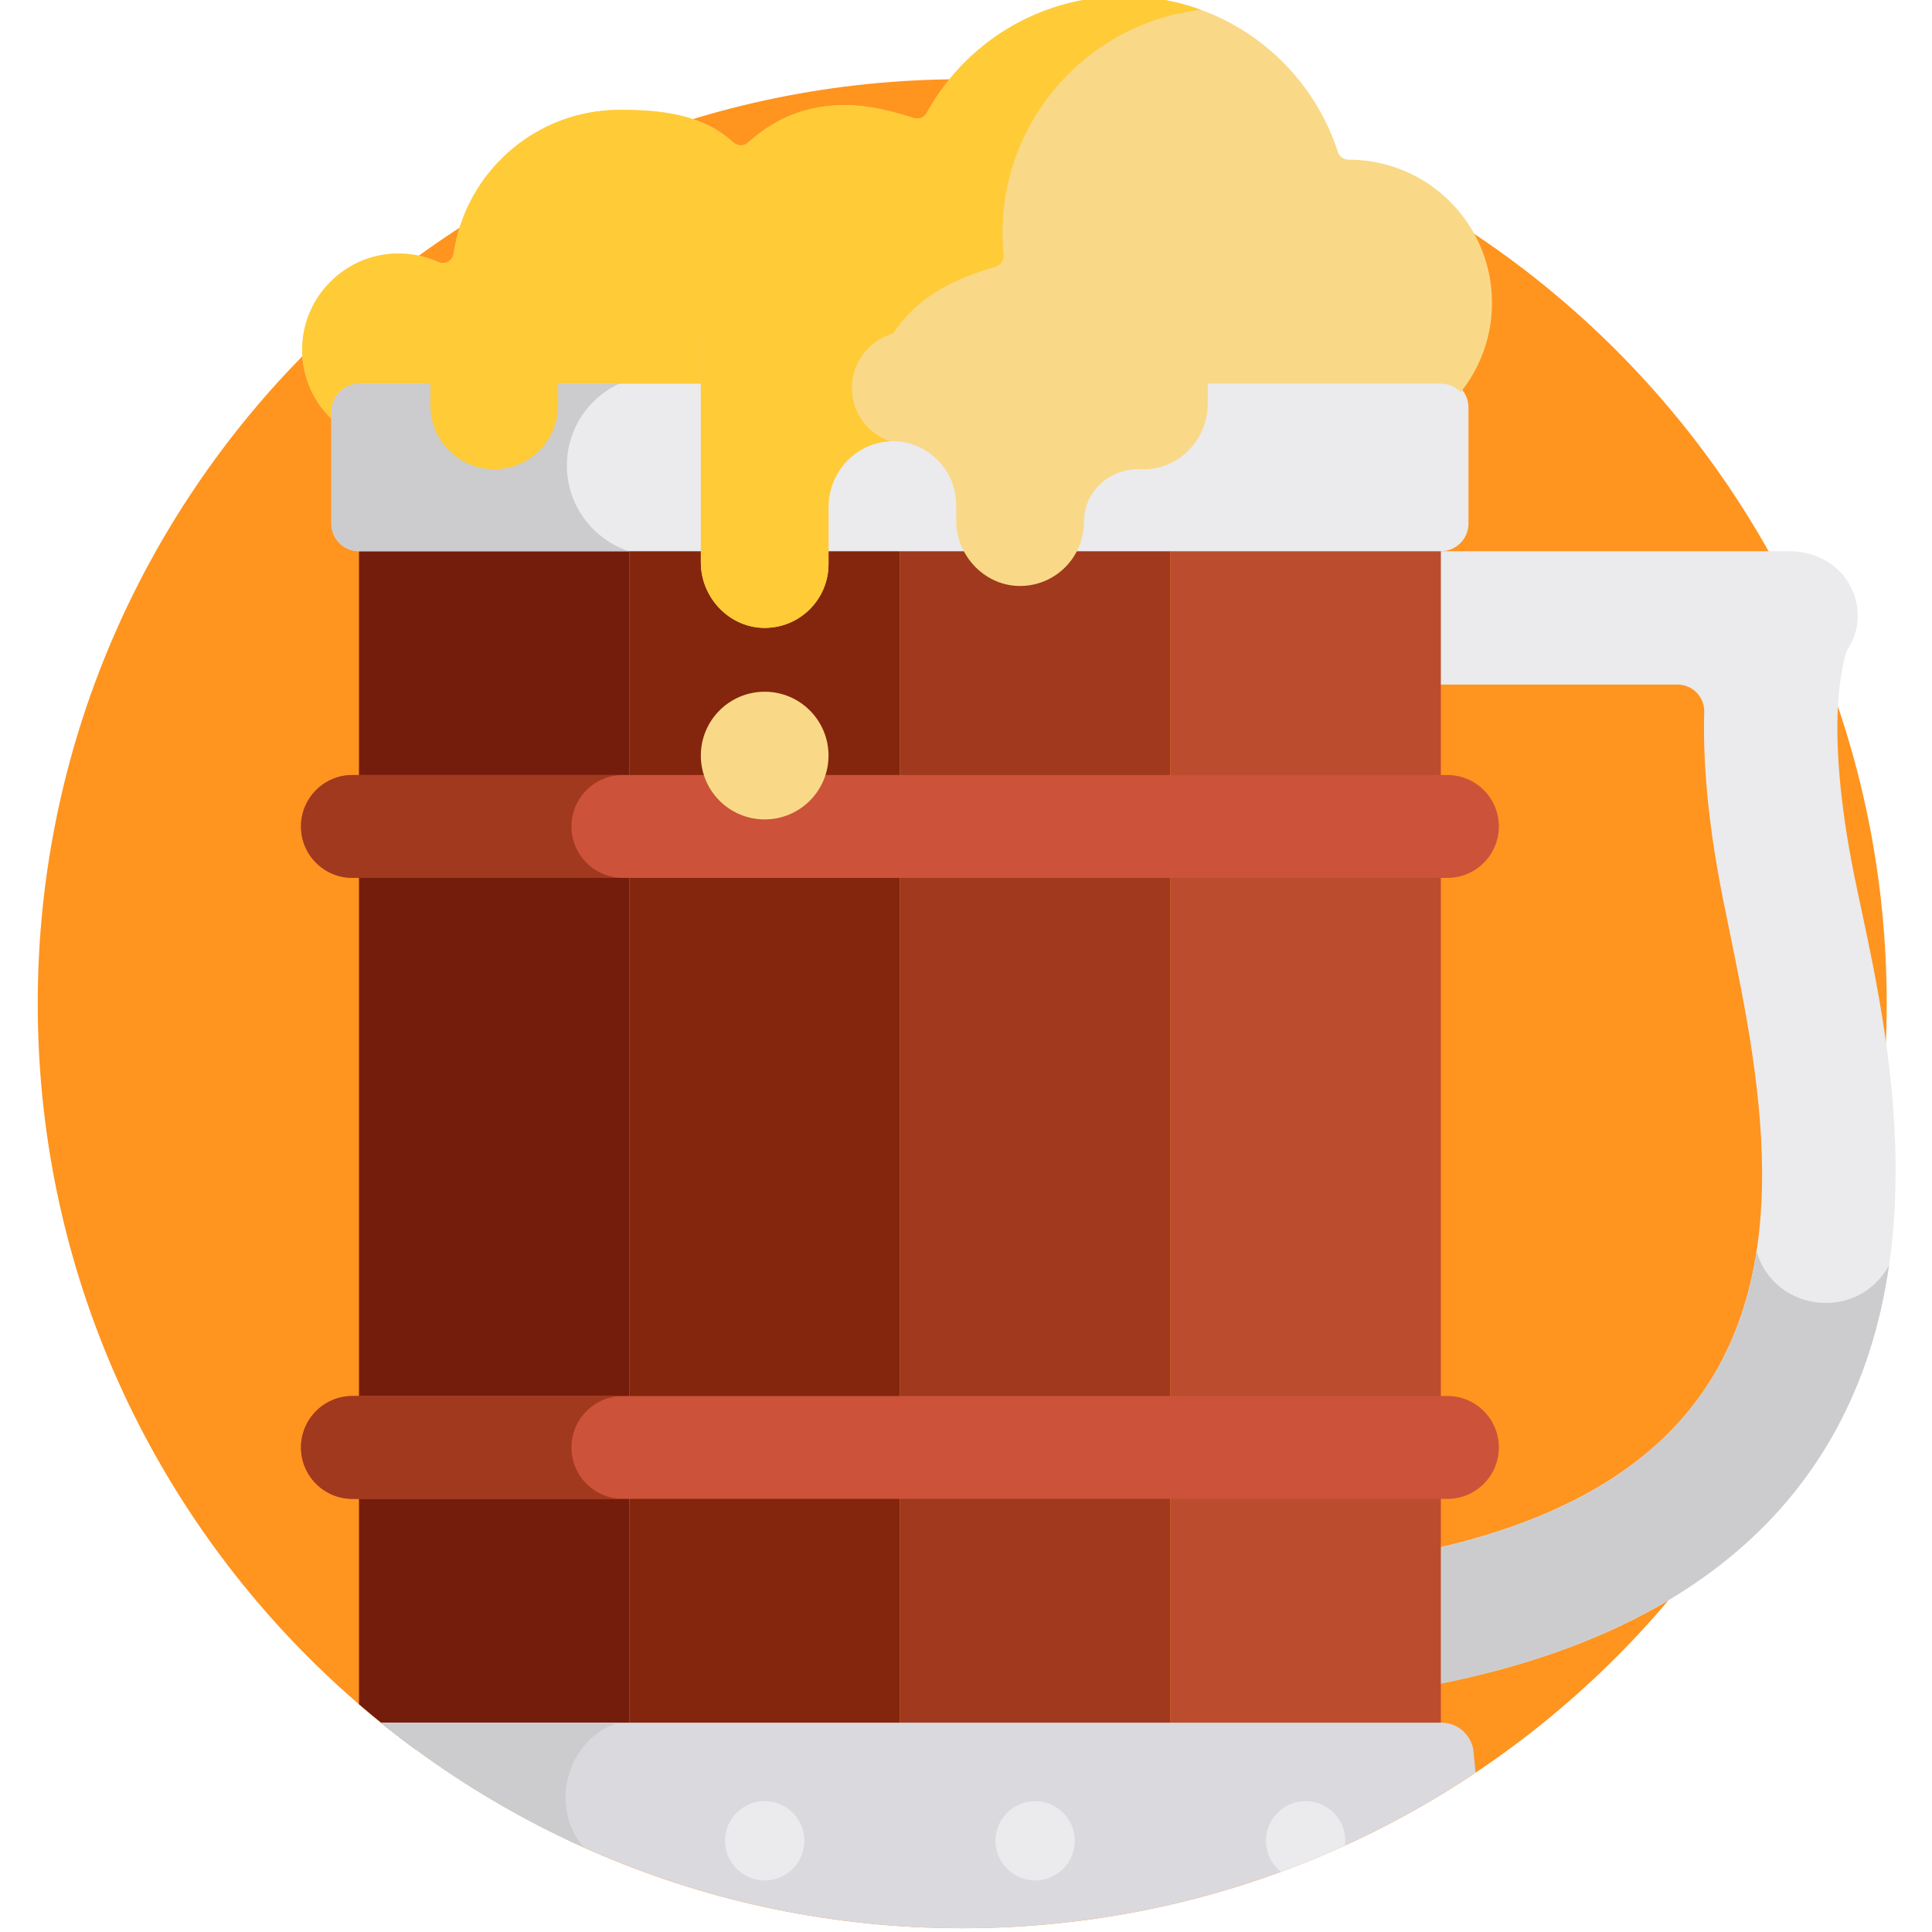<svg height="511pt" viewBox="-9 1 511 512" width="511pt" xmlns="http://www.w3.org/2000/svg"><path d="m490.5 267c0 135.309-109.691 245-245 245s-245-109.691-245-245 109.691-245 245-245 245 109.691 245 245zm0 0" fill="#ff941f"/><path d="m483.715 241.676c-.707-3.316-1.367-6.402-1.93-9.215-7.91-39.547-2.816-56.387-1.801-59.176 7.168-10.414.305-26.203-15.523-26.203h-95.152v35.34h65.758c3.996 0 7.18 3.297 7.066 7.289-.406 14.359 1.27 31.012 5.004 49.68 7.922 39.617 22.426 96.477-8.93 135.242-14.395 17.793-37.469 30.176-68.898 37.062v36.051c37.699-7.121 73.02-22.027 96.371-50.891 40.492-50.055 25.883-118.441 18.035-155.18zm0 0" fill="#ebeaec"/><path d="m455.996 332.621c-5.699 36.969-28.93 66.414-86.688 79.078v36.047c65.016-12.281 112.422-46.227 121.82-111.477-8.09 14.98-30.312 12.691-35.133-3.648zm0 0" fill="#ccccce"/><path d="m85.637 452.652c4.805 4.145 9.781 8.094 14.898 11.859h56.777v-321.457h-71.676zm0 0" fill="#751d0c"/><path d="m157.312 143.055h71.672v321.457h-71.672zm0 0" fill="#84260d"/><path d="m228.984 143.055h71.676v321.457h-71.676zm0 0" fill="#a0391e"/><path d="m300.66 143.055h71.676v321.457h-71.676zm0 0" fill="#bc4c2e"/><path d="m372.336 101.652h-286.699c-4.047 0-7.328 3.281-7.328 7.328v30.773c0 4.051 3.281 7.332 7.328 7.332h286.699c4.047 0 7.328-3.281 7.328-7.332v-30.773c0-4.047-3.281-7.328-7.328-7.328zm0 0" fill="#ebeaec"/><path d="m140.734 124.367c0-10.609 6.914-19.598 16.48-22.719h-71.578c-4.047 0-7.328 3.281-7.328 7.332v30.773c0 4.047 3.281 7.328 7.328 7.328h71.578c-9.566-3.117-16.48-12.105-16.48-22.715zm0 0" fill="#ccccce"/><path d="m91.484 457.523c42.082 34.062 95.66 54.477 154.016 54.477 50.344 0 97.137-15.191 136.055-41.23l-.625-6.16c-.734-4.098-4.297-7.082-8.461-7.082h-280.984zm0 0" fill="#dad9dd"/><path d="m145.191 490.586c-9.164-10.527-4.719-28.531 9.074-33.059h-62.781c16.309 13.199 34.336 24.352 53.707 33.059zm0 0" fill="#ccccce"/><path d="m374.078 233.648h-290.184c-7.527 0-13.629-6.102-13.629-13.629 0-7.527 6.102-13.629 13.629-13.629h290.184c7.527 0 13.629 6.102 13.629 13.629 0 7.527-6.102 13.629-13.629 13.629zm0 0" fill="#cc523a"/><path d="m374.078 398.219h-290.184c-7.527 0-13.629-6.102-13.629-13.629s6.102-13.633 13.629-13.633h290.184c7.527 0 13.629 6.105 13.629 13.633s-6.102 13.629-13.629 13.629zm0 0" fill="#cc523a"/><path d="m141.938 220.02c0-7.527 6.102-13.629 13.633-13.629h-71.676c-7.527 0-13.629 6.102-13.629 13.629 0 7.527 6.102 13.629 13.629 13.629h71.676c-7.531 0-13.633-6.102-13.633-13.629zm0 0" fill="#a0391e"/><path d="m141.938 384.59c0-7.527 6.102-13.633 13.633-13.633h-71.676c-7.527 0-13.629 6.105-13.629 13.633s6.102 13.629 13.629 13.629h71.676c-7.531 0-13.633-6.102-13.633-13.629zm0 0" fill="#a0391e"/><g fill="#ebeaec"><path d="m193.152 499.336c-5.73 0-10.512-4.656-10.512-10.512 0-6.578 5.984-11.586 12.559-10.312 5.043 1.023 8.465 5.418 8.465 10.312 0 5.785-4.719 10.512-10.512 10.512zm0 0"/><path d="m264.82 499.336c-5.824 0-10.512-4.766-10.512-10.512 0-6.496 5.926-11.598 12.57-10.312 4.977 1.027 8.453 5.332 8.453 10.312 0 5.875-4.793 10.512-10.512 10.512zm0 0"/><path d="m338.551 478.516c-6.598-1.281-12.562 3.754-12.562 10.309 0 3.363 1.582 6.301 4 8.215 5.75-2.113 11.398-4.438 16.938-6.961.051-.41.086-.828.086-1.254 0-4.879-3.406-9.285-8.461-10.309zm0 0"/></g><path d="m347.949 43.316c-.008 0-.012 0-.02 0-1.293.004-2.465-.789-2.863-2.02-7.727-23.957-30.191-41.293-56.719-41.293-22.512 0-42.102 12.488-52.242 30.914-.68 1.238-2.152 1.797-3.496 1.359-4.332-1.406-8.98-2.645-13.754-3.176-11.461-1.285-22.098 2.406-30.016 9.637-1.141 1.039-2.871 1.039-4.008 0-7.922-7.23-18.453-8.633-30.02-8.633-22.402 0-40.938 16.531-44.078 38.062-.285 1.938-2.332 3.098-4.113 2.285-3.855-1.746-8.219-2.566-12.809-2.168-12.332 1.074-22.246 11.133-23.16 23.477-.586 7.938 2.469 15.168 7.656 20.215v-1.988c0-4.047 3.281-7.328 7.328-7.328h34.34c.02-.055.047-.105.066-.16.047.055.094.105.137.16h252.156c2.074 0 3.945.867 5.281 2.25 5.18-6.484 8.281-14.703 8.281-23.648 0-20.953-16.992-37.945-37.949-37.945zm0 0" fill="#f9d987"/><path d="m241.188 76.824c4.238-2.25 8.777-3.855 13.145-5.137 1.359-.402 2.258-1.691 2.121-3.102-3.191-32.828 20.641-61.266 52.242-65.004-27.25-9.906-58.223 1.234-72.59 27.336-.68 1.242-2.152 1.801-3.496 1.363-16.129-5.242-30.914-5.285-43.773 6.457-1.137 1.043-2.867 1.043-4.008 0-7.918-7.23-18.449-8.633-30.016-8.633-22.402 0-40.941 16.535-44.082 38.062-.281 1.938-2.332 3.098-4.113 2.289-3.852-1.75-8.219-2.566-12.809-2.168-12.328 1.07-22.242 11.129-23.156 23.473-.586 7.938 2.469 15.168 7.656 20.215v-1.988c0-4.047 3.281-7.328 7.328-7.328h34.34c.02-.055.047-.105.066-.16.047.055.094.105.137.16h101.273c.809-1.258 2.762-16.816 19.734-25.836zm0 0" fill="#ffcb37"/><path d="m210.066 201.234c0 9.344-7.574 16.918-16.918 16.918s-16.918-7.574-16.918-16.918 7.574-16.918 16.918-16.918 16.918 7.574 16.918 16.918zm0 0" fill="#f9d987"/><path d="m104.559 89.383v19.059c0 9.344 7.574 16.918 16.918 16.918 9.34 0 16.918-7.574 16.918-16.918v-19.059zm0 0" fill="#ffcb37"/><path d="m277.738 89.383h-101.508v60.652c0 9.484 7.758 17.539 17.242 17.359 9.191-.172 16.594-7.68 16.594-16.914v-15.199c0-9.484 7.758-17.539 17.242-17.359 9.191.172 16.594 7.68 16.594 16.914v4.098c0 9.48 7.758 17.535 17.242 17.355 9.191-.172 16.594-7.68 16.594-16.914 0-8.188 6.949-14.402 15.129-14.031.367.016.738.023 1.109.016 9.297-.18 16.59-8.105 16.59-17.402v-18.574zm0 0" fill="#f9d987"/><path d="m216.25 103.801c0-6.867 4.625-12.645 10.926-14.418h-50.945v60.652c0 9.484 7.762 17.539 17.242 17.359 9.195-.172 16.594-7.68 16.594-16.914v-15.199c0-9.16 7.242-16.957 16.277-17.324-5.871-2.035-10.094-7.598-10.094-14.156zm0 0" fill="#ffcb37"/></svg>